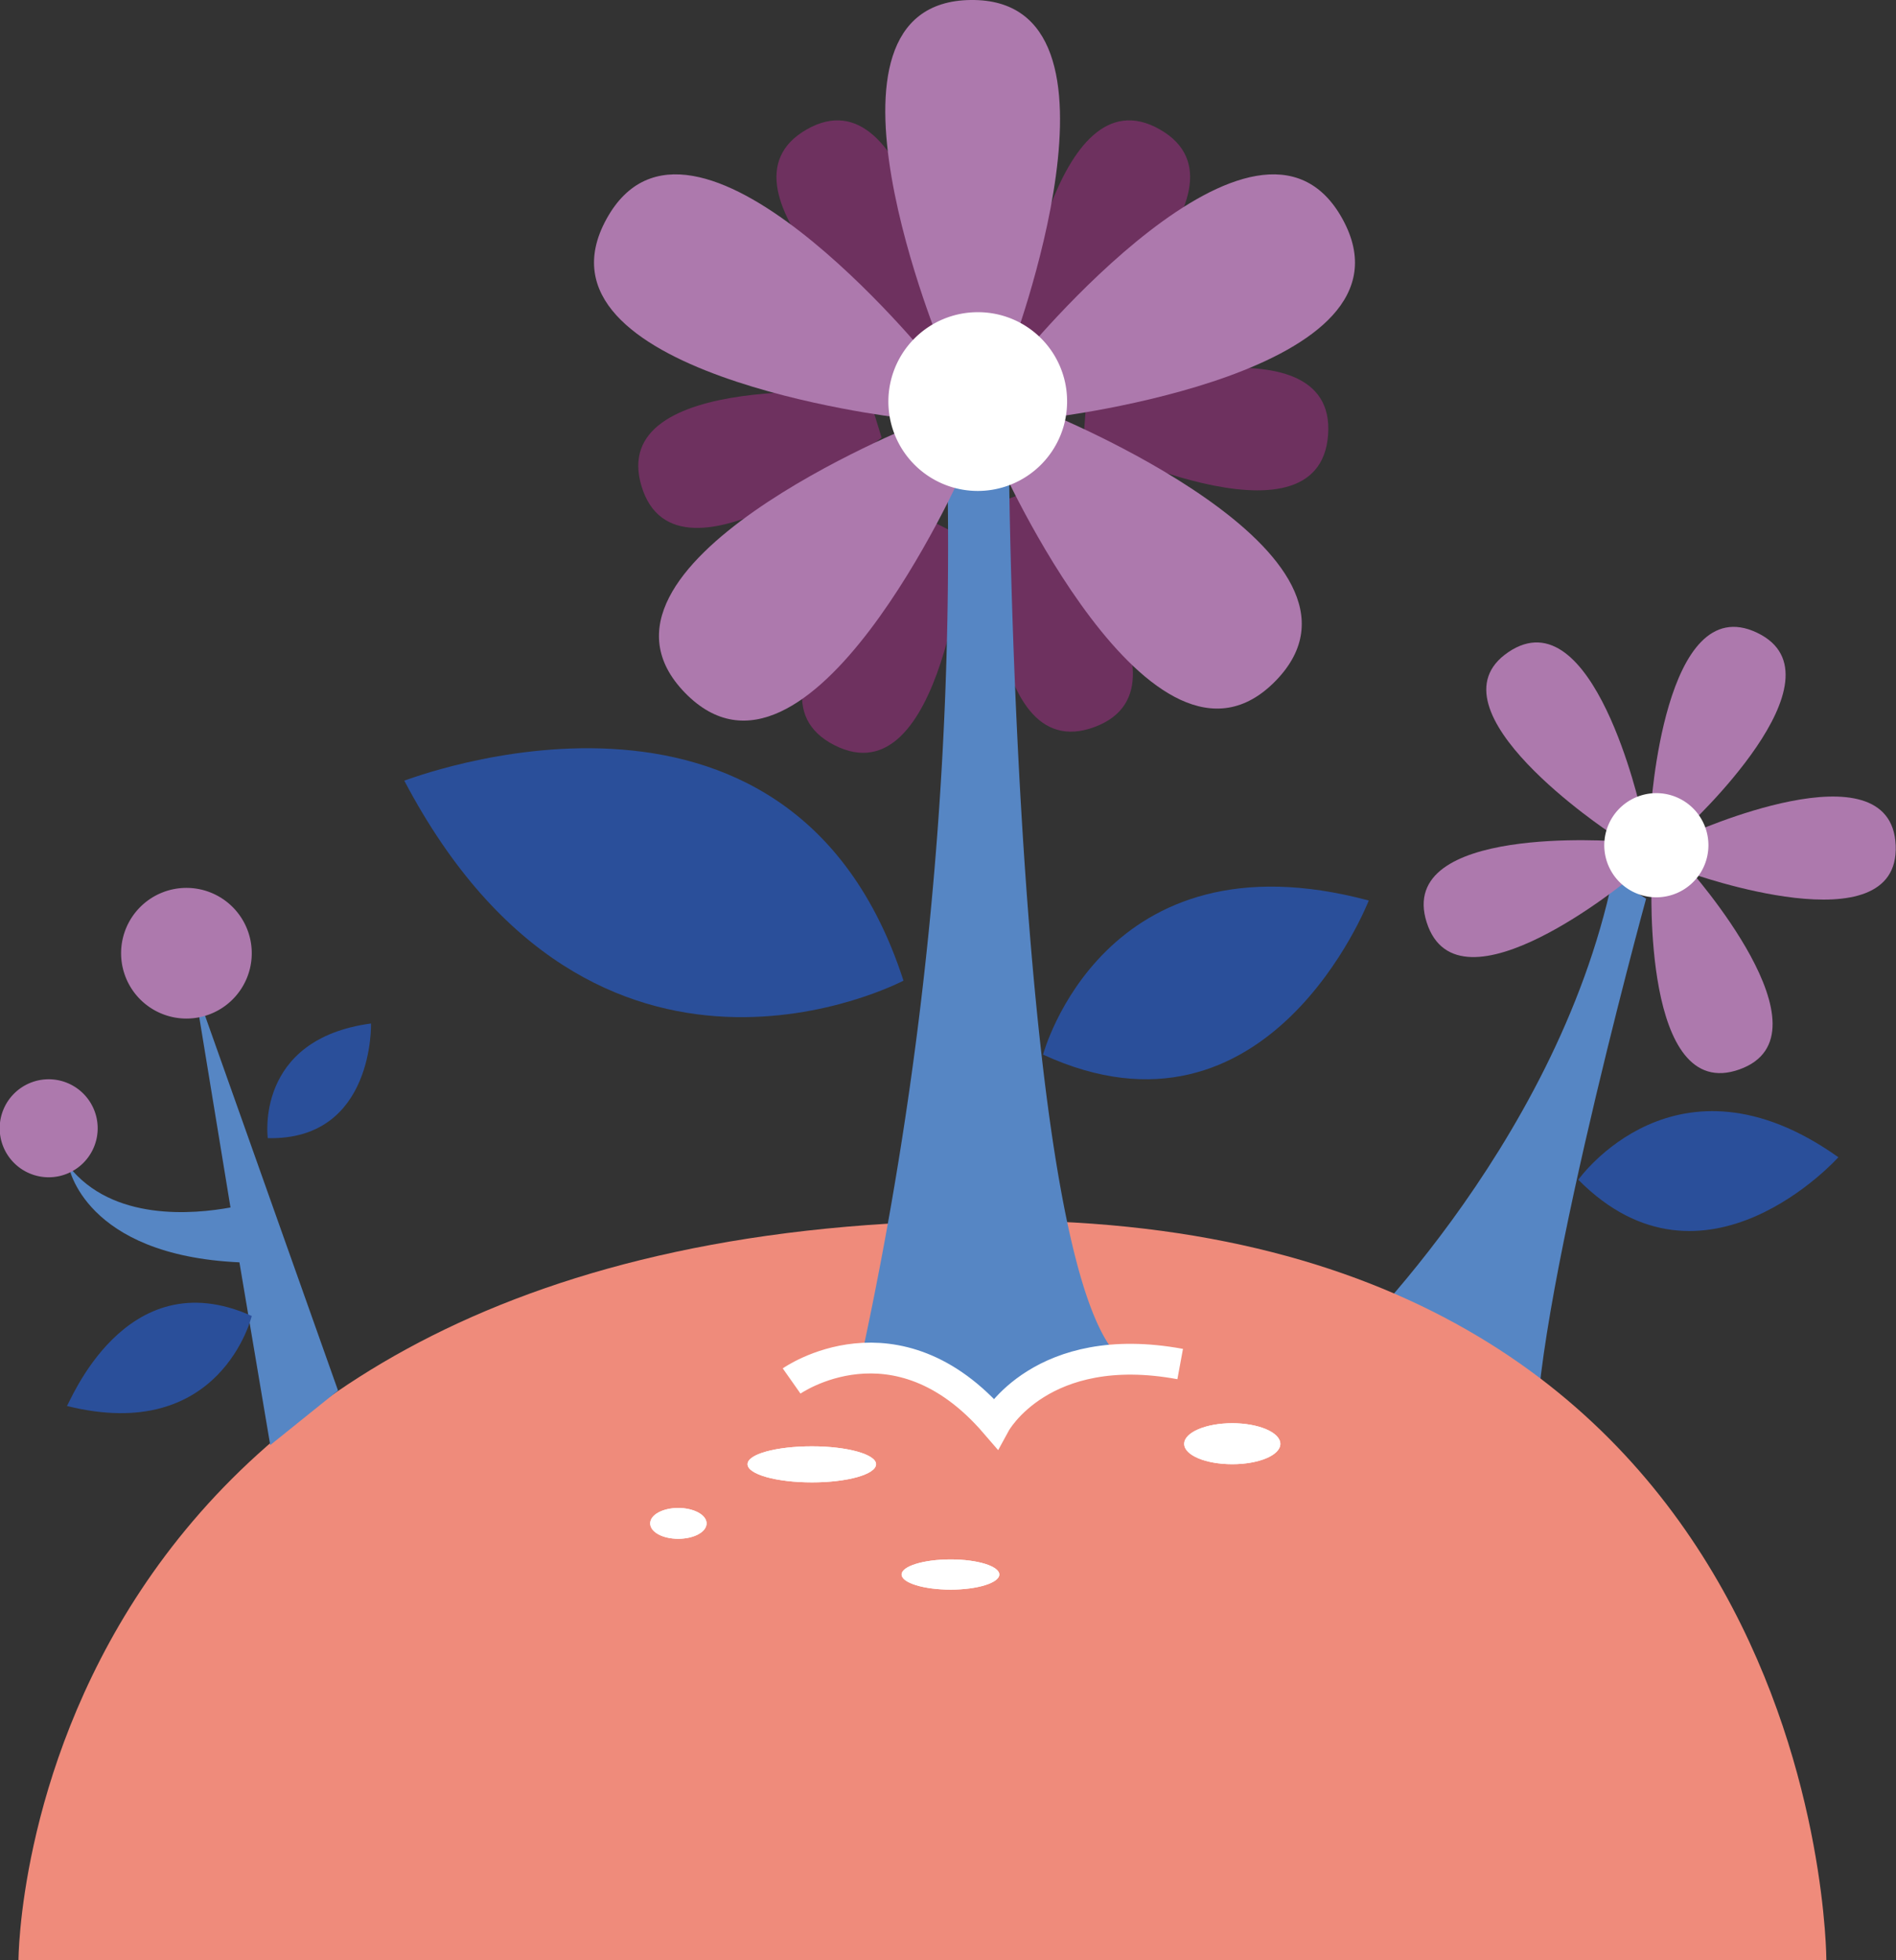 <svg id="OBJECTS" xmlns="http://www.w3.org/2000/svg" viewBox="0 0 61.53 63.6"><rect x="0" y="0" width="61.53" height="63.6" fill="#333333" stroke="none"/><defs><style>.cls-1{fill:#5686c4;}.cls-2{fill:#6e315f;}.cls-3{fill:#ef8b7b;}.cls-4{fill:#fff;}.cls-5{fill:#2a4f9a;}.cls-6{fill:#ad79ad;}.cls-7{fill:none;stroke:#fff;stroke-miterlimit:10;}</style></defs><path class="cls-1" d="M411.12,168.13s7.18-6.7,9.05-15.58l1.08.68s-4.13,15.06-3.5,18.35Z" transform="translate(-367.83 -124.07)"/><path class="cls-2" d="M398.57,134.78l-1.3.74s-6.7-5.29-3.26-7.25S398.57,134.78,398.57,134.78Z" transform="translate(-367.83 -124.07)"/><path class="cls-2" d="M400.91,134.78l1.3.74s6.7-5.29,3.26-7.25S400.91,134.78,400.91,134.78Z" transform="translate(-367.83 -124.07)"/><path class="cls-2" d="M399.9,140.5l1.4-.52s5.76,6.3,2.05,7.68S399.9,140.5,399.9,140.5Z" transform="translate(-367.83 -124.07)"/><path class="cls-2" d="M396,136.84l.44,1.43s-6.64,5.36-7.79,1.58S396,136.84,396,136.84Z" transform="translate(-367.83 -124.07)"/><path class="cls-2" d="M399.17,141.54l-1.34-.68s-6.44,5.6-2.92,7.39S399.17,141.54,399.17,141.54Z" transform="translate(-367.83 -124.07)"/><path class="cls-3" d="M368.43,187.67H427.1s0-24-26.84-24C368.43,163.64,368.43,187.67,368.43,187.67Z" transform="translate(-367.83 -124.07)"/><path class="cls-4" d="M396.26,171.58c0,.33-.93.59-2.08.59s-2.09-.26-2.09-.59.94-.58,2.09-.58S396.26,171.26,396.26,171.58Z" transform="translate(-367.83 -124.07)"/><path class="cls-4" d="M400.26,175.16c0,.27-.71.49-1.58.49s-1.59-.22-1.59-.49.71-.49,1.59-.49S400.26,174.89,400.26,175.16Z" transform="translate(-367.83 -124.07)"/><path class="cls-4" d="M409.38,170.92c0,.37-.7.66-1.56.66s-1.56-.29-1.56-.66.7-.67,1.56-.67S409.38,170.55,409.38,170.92Z" transform="translate(-367.83 -124.07)"/><path class="cls-4" d="M390.76,173.5c0,.28-.41.5-.92.5s-.91-.22-.91-.5.41-.5.91-.5S390.76,173.22,390.76,173.5Z" transform="translate(-367.83 -124.07)"/><path class="cls-1" d="M404.24,168.19a5.09,5.09,0,0,0-4.08,2.06s-2.84-2.36-4.38-2.12a124.32,124.32,0,0,0,2.8-28.43l2-.08S400.84,165.38,404.24,168.19Z" transform="translate(-367.83 -124.07)"/><path class="cls-4" d="M396.26,171.58c0,.33-.93.59-2.08.59s-2.09-.26-2.09-.59.94-.58,2.09-.58S396.26,171.26,396.26,171.58Z" transform="translate(-367.83 -124.07)"/><path class="cls-4" d="M400.26,175.16c0,.27-.71.49-1.58.49s-1.59-.22-1.59-.49.71-.49,1.59-.49S400.26,174.89,400.26,175.16Z" transform="translate(-367.83 -124.07)"/><path class="cls-4" d="M409.38,170.92c0,.37-.7.66-1.56.66s-1.56-.29-1.56-.66.7-.67,1.56-.67S409.38,170.55,409.38,170.92Z" transform="translate(-367.83 -124.07)"/><path class="cls-4" d="M390.76,173.5c0,.28-.41.5-.92.5s-.91-.22-.91-.5.41-.5.91-.5S390.76,173.22,390.76,173.5Z" transform="translate(-367.83 -124.07)"/><path class="cls-5" d="M397.15,155.89s-10,5.29-16.2-6.49C381,149.4,393.46,144.49,397.15,155.89Z" transform="translate(-367.83 -124.07)"/><path class="cls-5" d="M401.68,158.29s1.95-7.31,10.57-5C412.25,153.29,409,161.66,401.68,158.29Z" transform="translate(-367.83 -124.07)"/><path class="cls-5" d="M419.05,162.35s3.17-4.48,8.44-.73C427.49,161.62,423.14,166.48,419.05,162.35Z" transform="translate(-367.83 -124.07)"/><path class="cls-6" d="M398.45,135.52l2.16,0S405,124,399.33,124.07,398.45,135.52,398.45,135.52Z" transform="translate(-367.83 -124.07)"/><path class="cls-2" d="M403.1,136.86l-.11,1.49s7.65,3.78,7.94-.17S403.1,136.86,403.1,136.86Z" transform="translate(-367.83 -124.07)"/><path class="cls-6" d="M401.74,137.43,400.23,139s5,11.27,9,7.16S401.74,137.43,401.74,137.43Z" transform="translate(-367.83 -124.07)"/><path class="cls-6" d="M398,135.73l-1,1.89s-12.24-1.43-9.49-6.44S398,135.73,398,135.73Z" transform="translate(-367.83 -124.07)"/><path class="cls-6" d="M400.91,135.73l1,1.89s12.24-1.43,9.49-6.44S400.91,135.73,400.91,135.73Z" transform="translate(-367.83 -124.07)"/><path class="cls-6" d="M397.56,137.84l1.5,1.55s-5,11.27-9,7.16S397.56,137.84,397.56,137.84Z" transform="translate(-367.83 -124.07)"/><path class="cls-4" d="M402.46,137.09a2.9,2.9,0,1,1-2.9-2.89A2.89,2.89,0,0,1,402.46,137.09Z" transform="translate(-367.83 -124.07)"/><path class="cls-6" d="M421.4,150.38l1.15.55s5.32-4.89,2.3-6.33S421.4,150.38,421.4,150.38Z" transform="translate(-367.83 -124.07)"/><path class="cls-6" d="M422.63,152.25l-1.2.42s-.31,7.23,2.85,6.1S422.63,152.25,422.63,152.25Z" transform="translate(-367.83 -124.07)"/><path class="cls-6" d="M421.08,150.37l-1,.72s-6.05-4-3.3-5.86S421.08,150.37,421.08,150.37Z" transform="translate(-367.83 -124.07)"/><path class="cls-6" d="M422.64,151.14l.05,1.26s6.8,2.44,6.66-.9S422.64,151.14,422.64,151.14Z" transform="translate(-367.83 -124.07)"/><path class="cls-6" d="M420.33,151.37l.38,1.21s-5.56,4.61-6.58,1.42S420.33,151.37,420.33,151.37Z" transform="translate(-367.83 -124.07)"/><path class="cls-4" d="M423.09,152.26a1.69,1.69,0,1,1-.76-2.28A1.69,1.69,0,0,1,423.09,152.26Z" transform="translate(-367.83 -124.07)"/><path class="cls-1" d="M378.8,169.19,374.12,156l1.19,7.25c-1.2.22-3.83.46-5.25-1.34,0,0,.49,2.89,5.54,3.12l1,5.93Z" transform="translate(-367.83 -124.07)"/><path class="cls-6" d="M376,155a2.12,2.12,0,1,1-2.11-2.12A2.12,2.12,0,0,1,376,155Z" transform="translate(-367.83 -124.07)"/><path class="cls-6" d="M371,160.68a1.59,1.59,0,1,1-1.59-1.59A1.59,1.59,0,0,1,371,160.68Z" transform="translate(-367.83 -124.07)"/><path class="cls-5" d="M376,166.77s-1,4.17-6,2.92C370.06,169.69,371.87,164.91,376,166.77Z" transform="translate(-367.83 -124.07)"/><path class="cls-5" d="M376.52,161s-.44-3.21,3.35-3.72C379.87,157.23,380,161.08,376.52,161Z" transform="translate(-367.83 -124.07)"/><path class="cls-7" d="M406.13,168.33c-4.5-.83-6,1.92-6,1.92-3.23-3.75-6.61-1.37-6.61-1.37" transform="translate(-367.83 -124.07)"/></svg>